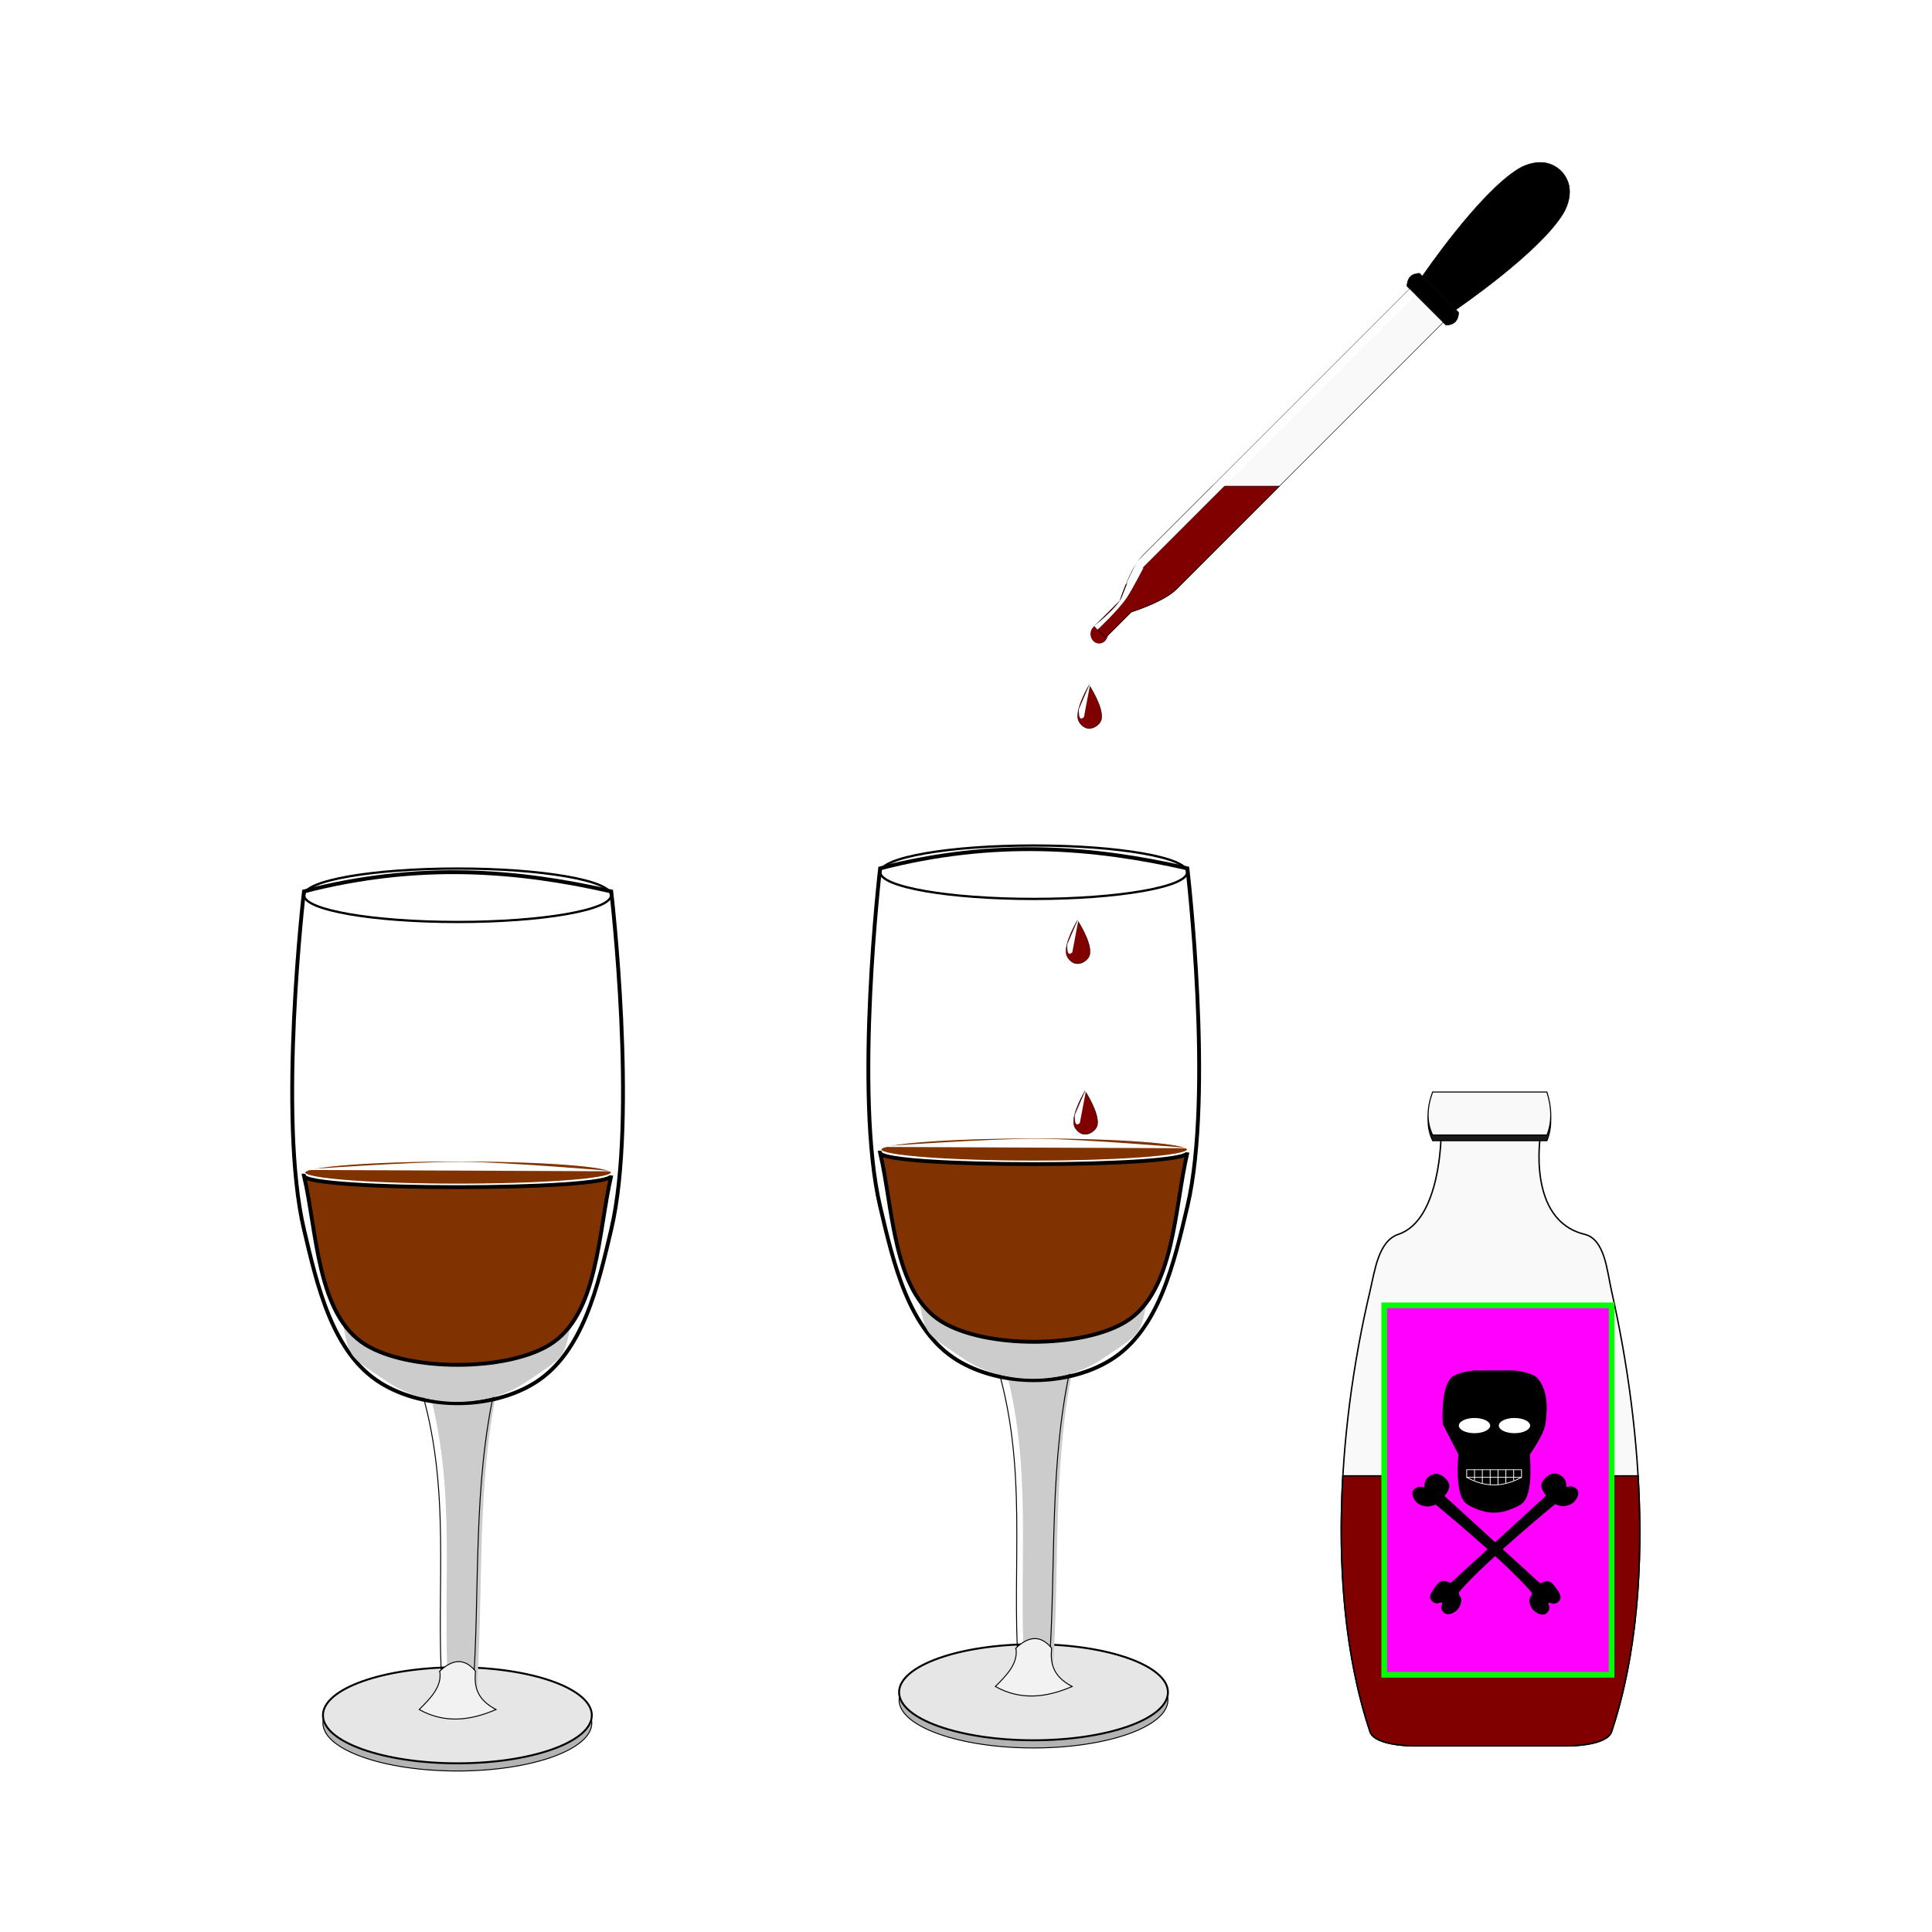 <svg:svg xmlns:dc="http://purl.org/dc/elements/1.1/" xmlns:ns1="http://sodipodi.sourceforge.net/DTD/sodipodi-0.dtd" xmlns:ns2="http://www.inkscape.org/namespaces/inkscape" xmlns:ns4="http://creativecommons.org/ns#" xmlns:rdf="http://www.w3.org/1999/02/22-rdf-syntax-ns#" xmlns:svg="http://www.w3.org/2000/svg" height="502.999" id="svg2" version="1.1" viewBox="-75.573 -29.364 502.999 502.999" width="502.999" ns1:docname="nocuous.svg" ns2:export-filename="/home/algot/Documents/runeman.org/clipart/nocuous.png" ns2:export-xdpi="76.805565" ns2:export-ydpi="76.805565" ns2:version="0.91 r">
  <svg:title id="title5283">Nocuous</svg:title>
  <svg:defs id="defs4">
    <svg:filter height="1.312" id="filter3823" style="color-interpolation-filters:sRGB" width="1.195" x="-0.097" y="-0.156" ns2:collect="always">
      <svg:feGaussianBlur id="feGaussianBlur3825" stdDeviation="0.812" ns2:collect="always" />
    </svg:filter>
    <svg:filter id="filter3831" style="color-interpolation-filters:sRGB" ns2:collect="always">
      <svg:feGaussianBlur id="feGaussianBlur3833" stdDeviation="0.475" ns2:collect="always" />
    </svg:filter>
    <svg:filter id="filter4291" style="color-interpolation-filters:sRGB" ns2:label="Drop Shadow">
      <svg:feFlood flood-color="rgb(0,0,0)" flood-opacity="0.498" id="feFlood4293" result="flood" />
      <svg:feComposite id="feComposite4295" in="flood" in2="SourceGraphic" operator="in" result="composite1" />
      <svg:feGaussianBlur id="feGaussianBlur4297" in="composite1" result="blur" stdDeviation="3" />
      <svg:feOffset dx="4" dy="4" id="feOffset4299" result="offset" />
      <svg:feComposite id="feComposite4301" in="SourceGraphic" in2="offset" operator="over" result="composite2" />
    </svg:filter>
    <svg:filter height="1.106" id="filter4224" style="color-interpolation-filters:sRGB" width="1.138" x="-0.069" y="-0.053" ns2:collect="always">
      <svg:feGaussianBlur id="feGaussianBlur4226" stdDeviation="3.323" ns2:collect="always" />
    </svg:filter>
    <svg:filter height="1.071" id="filter4200" style="color-interpolation-filters:sRGB" width="1.029" x="-0.015" y="-0.036" ns2:collect="always">
      <svg:feGaussianBlur id="feGaussianBlur4202" stdDeviation="7.277" ns2:collect="always" />
    </svg:filter>
    <svg:filter height="1.078" id="filter4248" style="color-interpolation-filters:sRGB" width="1.266" x="-0.133" y="-0.039" ns2:collect="always">
      <svg:feGaussianBlur id="feGaussianBlur4250" stdDeviation="1.486" ns2:collect="always" />
    </svg:filter>
  </svg:defs>
  <ns1:namedview bordercolor="#666666" borderopacity="1.0" fit-margin-bottom="0" fit-margin-left="0" fit-margin-right="0" fit-margin-top="0" id="base" pagecolor="#ffffff" showgrid="false" ns2:current-layer="layer1" ns2:cx="173.94674" ns2:cy="145.80819" ns2:document-units="px" ns2:pageopacity="0.0" ns2:pageshadow="2" ns2:window-height="713" ns2:window-maximized="1" ns2:window-width="1366" ns2:window-x="-2" ns2:window-y="-3" ns2:zoom="1">
    <ns2:grid empspacing="5" enabled="true" id="grid2985" originx="-54.434" originy="-513.5" snapvisiblegridlinesonly="true" type="xygrid" visible="true" />
  </ns1:namedview>
  <svg:g id="layer1" transform="translate(-54.434,-106.644)" ns2:groupmode="layer" ns2:label="Layer 1">
    <svg:g id="g4282" style="filter:url(#filter4291)" transform="matrix(0.103,0,0,0.103,306.204,96.691)">
      <svg:ellipse cx="-403.758" cy="1410.158" id="path4262" rx="21.92" ry="24.042" style="opacity:1;fill:#800000;fill-opacity:1;stroke:none;stroke-width:6;stroke-linecap:round;stroke-linejoin:round;stroke-miterlimit:4;stroke-dasharray:none;stroke-dashoffset:0;stroke-opacity:1" />
      <svg:path d="m 406.169,498.421 98.865,98.865 c -1.155,22.416 -13.038,31.689 -32.131,32.131 l -98.865,-98.865 c 2.244,-26.549 16.131,-31.317 32.131,-32.131 z" id="path3338" style="fill:#000000;fill-rule:evenodd;stroke:#000000;stroke-width:1.23px;stroke-linecap:butt;stroke-linejoin:miter;stroke-opacity:1" ns1:nodetypes="ccccc" ns2:connector-curvature="0" />
      <svg:path d="m 381.099,537.614 c 0,0 -653.337,653.337 -674.758,674.758 -31.932,31.932 -57.436,113.931 -57.436,113.931 l -64.263,64.263 c 9.416,9.416 18.831,18.831 28.247,28.247 l 64.263,-64.263 c 0,0 81.998,-25.504 113.931,-57.437 L 465.841,622.355 Z" id="path3340" style="fill:#f9f9f9;fill-rule:evenodd;stroke:#000000;stroke-width:1.23px;stroke-linecap:butt;stroke-linejoin:miter;stroke-opacity:1" ns1:nodetypes="ccccccscc" ns2:connector-curvature="0" />
      <svg:path d="m 413.231,505.483 c 0,0 142.694,-209.939 242.927,-271.174 23.544,-14.383 51.058,-19.168 71.089,-14.595 28.328,6.468 50.026,28.166 56.494,56.494 4.574,20.031 -0.211,47.545 -14.595,71.089 -61.236,100.233 -271.174,242.927 -271.174,242.927 z" id="path3342" style="fill:#000000;fill-rule:evenodd;stroke:#000000;stroke-width:1.23px;stroke-linecap:butt;stroke-linejoin:miter;stroke-opacity:1" ns1:nodetypes="csssscc" ns2:connector-curvature="0" />
      <svg:path d="m -117.647,1036.361 -176.012,176.012 c -31.932,31.932 -57.438,113.93 -57.438,113.93 l -64.262,64.264 28.246,28.246 64.264,-64.262 c 0,0 81.997,-25.505 113.93,-57.438 l 260.752,-260.752 -169.481,0 z" id="path4164" style="fill:#800000;fill-rule:evenodd;stroke:#000000;stroke-width:1.23px;stroke-linecap:butt;stroke-linejoin:miter;stroke-opacity:1" ns2:connector-curvature="0" />
      <svg:path d="m -291.328,1241.867 c 0,0 -27.882,53.978 -41.941,75.439 -20.461,31.234 -74.61,81.782 -74.61,81.782 l -8.485,-9.314 c 0,0 58.943,-45.331 70.468,-74.468 l 23.456,-59.297 z" id="path4170" style="fill:#ffffff;fill-rule:evenodd;stroke:none;stroke-width:1px;stroke-linecap:butt;stroke-linejoin:miter;stroke-opacity:1;filter:url(#filter4224)" ns1:nodetypes="csccscc" ns2:connector-curvature="0" />
      <svg:path d="m 125.657,332.362 34.343,0 0,680 -34.343,-40 z" id="path3344" style="fill:#ffffff;fill-rule:evenodd;stroke:none;stroke-width:1px;stroke-linecap:butt;stroke-linejoin:miter;stroke-opacity:1;filter:url(#filter4200)" transform="matrix(0.433,0.433,-1.077,1.077,683.966,126.15)" ns2:connector-curvature="0" />
    </svg:g>
    <svg:g id="g4266" transform="matrix(0.103,0,0,0.103,302.474,105.151)">
      <svg:path d="m -388.909,1461.07 c 0,0 -33.63,55.522 -28.284,84.853 1.743,9.561 9.61,18.451 18.385,22.627 6.385,3.039 14.728,2.818 21.213,0 8.871,-3.855 17.855,-11.738 19.799,-21.213 6.145,-29.945 -31.113,-86.267 -31.113,-86.267 z" id="path4228" style="fill:#800000;fill-rule:evenodd;stroke:#000000;stroke-width:1px;stroke-linecap:butt;stroke-linejoin:miter;stroke-opacity:1" ns1:nodetypes="cssssc" ns2:connector-curvature="0" />
      <svg:path d="m -386.08,1452.585 -32.527,70.024 c 2.469,19.657 8.869,28.833 22.627,18.385 z" id="path4230" style="fill:#ffffff;fill-rule:evenodd;stroke:none;stroke-width:1px;stroke-linecap:butt;stroke-linejoin:miter;stroke-opacity:1;filter:url(#filter4248)" transform="matrix(0.656,0.075,-0.116,1.009,36.501,16.896)" ns1:nodetypes="cccc" ns2:connector-curvature="0" />
    </svg:g>
    <svg:g id="g4270" transform="matrix(0.103,0,0,0.103,299.442,166.394)">
      <svg:path d="m -388.909,1461.07 c 0,0 -33.63,55.522 -28.284,84.853 1.743,9.561 9.61,18.451 18.385,22.627 6.385,3.039 14.728,2.818 21.213,0 8.871,-3.855 17.855,-11.738 19.799,-21.213 6.145,-29.945 -31.113,-86.267 -31.113,-86.267 z" id="path4272" style="fill:#800000;fill-rule:evenodd;stroke:#000000;stroke-width:1px;stroke-linecap:butt;stroke-linejoin:miter;stroke-opacity:1" ns1:nodetypes="cssssc" ns2:connector-curvature="0" />
      <svg:path d="m -386.08,1452.585 -32.527,70.024 c 2.469,19.657 8.869,28.833 22.627,18.385 z" id="path4274" style="fill:#ffffff;fill-rule:evenodd;stroke:none;stroke-width:1px;stroke-linecap:butt;stroke-linejoin:miter;stroke-opacity:1;filter:url(#filter4248)" transform="matrix(0.656,0.075,-0.116,1.009,36.501,16.896)" ns1:nodetypes="cccc" ns2:connector-curvature="0" />
    </svg:g>
    <svg:g id="g4276" transform="matrix(0.103,0,0,0.103,301.41,210.812)">
      <svg:path d="m -388.909,1461.07 c 0,0 -33.63,55.522 -28.284,84.853 1.743,9.561 9.61,18.451 18.385,22.627 6.385,3.039 14.728,2.818 21.213,0 8.871,-3.855 17.855,-11.738 19.799,-21.213 6.145,-29.945 -31.113,-86.267 -31.113,-86.267 z" id="path4278" style="fill:#800000;fill-rule:evenodd;stroke:#000000;stroke-width:1px;stroke-linecap:butt;stroke-linejoin:miter;stroke-opacity:1" ns1:nodetypes="cssssc" ns2:connector-curvature="0" />
      <svg:path d="m -386.08,1452.585 -32.527,70.024 c 2.469,19.657 8.869,28.833 22.627,18.385 z" id="path4280" style="fill:#ffffff;fill-rule:evenodd;stroke:none;stroke-width:1px;stroke-linecap:butt;stroke-linejoin:miter;stroke-opacity:1;filter:url(#filter4248)" transform="matrix(0.656,0.075,-0.116,1.009,36.501,16.896)" ns1:nodetypes="cccc" ns2:connector-curvature="0" />
    </svg:g>
    <svg:g id="g5294">
      <svg:ellipse cx="97.939" cy="525.862" id="path4919" rx="35" ry="12.5" style="fill:#b3b3b3;fill-opacity:1;stroke:#000000;stroke-width:0.25" />
      <svg:ellipse cx="97.939" cy="523.862" id="path4921" rx="35" ry="12.5" style="fill:#e6e6e6;fill-opacity:1;stroke:#000000;stroke-width:0.5;filter:url(#filter3831)" />
      <svg:path d="m 89.996,437.358 18.595,0 c -5.778,26.67 -3.79,53.339 -5.578,80.009 l -7.438,0 c -1.731,-26.652 2.508,-52.502 -5.578,-80.009 z" id="path4923" style="fill:#cccccc;stroke:none" ns1:nodetypes="ccccc" ns2:connector-curvature="0" />
      <svg:path d="m 88,437.362 20,0 c -6.215,26.667 -4.076,53.333 -6,80 -2.667,2.28 -5.333,2.433 -8,0 -1.861,-26.649 2.698,-52.496 -6,-80 z" id="path4925" style="fill:none;stroke:#000000;stroke-width:0.25;stroke-linecap:butt;stroke-linejoin:miter;stroke-opacity:1" ns1:nodetypes="ccccc" ns2:connector-curvature="0" />
      <svg:path d="m 58,309.362 c 0,0 -6.893,58.803 0,88 3.425,14.508 7.319,32.163 20,40 11.342,7.01 28.658,7.01 40,0 12.681,-7.837 16.575,-25.492 20,-40 6.893,-29.197 0,-88 0,-88 -24.439,-5.568 -50.256,-7.693 -80,0 z" id="path4927" style="fill:none;stroke:#000000;stroke-width:1px;stroke-linecap:butt;stroke-linejoin:miter;stroke-opacity:1" ns1:nodetypes="csssscc" ns2:connector-curvature="0" />
      <svg:path d="m 67.182,417.362 c 3.087,14.305 1.189,11.993 12.617,19.72 10.222,6.912 25.827,6.912 36.049,0 11.428,-7.727 9.53,-5.415 12.617,-19.72 -9.012,19.72 -52.27,19.72 -61.282,0 z" id="path4929" style="fill:#cccccc;stroke:none" ns1:nodetypes="csscc" ns2:connector-curvature="0" />
      <svg:path d="m 58,383.362 c 3.425,14.508 3.319,36.163 16,44 11.342,7.01 36.658,7.01 48,0 12.681,-7.837 12.575,-29.492 16,-44 0,4 -80,4 -80,0 z" id="path4931" style="fill:#803300;stroke:#000000;stroke-width:1px;stroke-linecap:butt;stroke-linejoin:miter;stroke-opacity:1" ns1:nodetypes="csscc" ns2:connector-curvature="0" />
      <svg:ellipse cx="98" cy="310.362" id="path4933" rx="39.955" ry="6.955" style="fill:none;fill-opacity:1;stroke:#000000;stroke-width:0.589" />
      <svg:path d="m 93.354,512.362 c 3.582,-3.392 6.653,-3.207 9.293,0 -0.328,3.685 0.097,7.245 5.354,10 -6.667,2.869 -13.333,3.708 -20,0 3.041,-3.019 6.001,-6.059 5.354,-10 z" id="path4935" style="fill:#f2f2f2;stroke:#000000;stroke-width:0.25;stroke-linecap:butt;stroke-linejoin:miter;stroke-opacity:1;filter:url(#filter3823)" ns1:nodetypes="ccccc" ns2:connector-curvature="0" />
      <svg:ellipse cx="98.101" cy="382.561" id="path4937" rx="39.911" ry="3.002" style="fill:#803300;fill-opacity:1;stroke:#ffffff;stroke-width:0.245;stroke-miterlimit:4;stroke-dasharray:none;stroke-dashoffset:0;stroke-opacity:1" />
      <svg:path d="m 56.434,381.876 82.6,0.354 c 0,0 -27.778,-2.387 -39.709,-2.475 -12.983,-0.096 -42.891,2.121 -42.891,2.121 z" id="path4939" style="fill:#ffffff;fill-opacity:1;stroke:none" ns1:nodetypes="ccsc" ns2:connector-curvature="0" />
    </svg:g>
    <svg:path d="m 354.041,372.735 c 0,0 0,22.197 -11.099,25.897 -5.232,1.744 -6.132,9.431 -7.399,14.798 -8.783,37.206 -11.099,81.39 0,114.685 1.233,3.7 11.099,3.7 11.099,3.7 l 40.695,0 c 0,0 9.865,0 11.099,-3.7 11.099,-33.296 8.407,-77.393 0,-114.685 -1.201,-5.327 -1.724,-13.504 -7.029,-14.798 -15.168,-3.7 -11.469,-25.897 -11.469,-25.897" id="path4965" style="fill:#f9f9f9;fill-rule:evenodd;stroke:#000000;stroke-width:0.37px;stroke-linecap:butt;stroke-linejoin:miter;stroke-opacity:1" ns1:nodetypes="csssccsssc" ns2:connector-curvature="0" />
    <svg:path d="m 351.858,363.068 29.747,0 c 1.322,4.229 1.322,7.961 0,11.195 l -29.747,0 c -1.586,-3.234 -1.586,-6.966 0,-11.195 z" id="path5015" style="fill:#1a1a1a;fill-rule:evenodd;stroke:#000000;stroke-width:0.272px;stroke-linecap:butt;stroke-linejoin:miter;stroke-opacity:1" ns1:nodetypes="ccccc" ns2:connector-curvature="0" />
    <svg:path d="m 328.481,461.523 c -1.359,23.541 0.518,46.959 7.062,66.591 1.233,3.7 11.099,3.7 11.099,3.7 l 40.695,0 c 0,0 9.865,0 11.099,-3.7 6.548,-19.643 8.293,-43.045 6.899,-66.591 l -76.853,0 z" id="path5010" style="fill:#800000;fill-rule:evenodd;stroke:#000000;stroke-width:0.37px;stroke-linecap:butt;stroke-linejoin:miter;stroke-opacity:1" ns2:connector-curvature="0" />
    <svg:path d="m 339.243,417.129 59.192,0 0,96.188 -59.192,0 z" id="path4993" style="fill:#ff00ff;fill-rule:evenodd;stroke:#00ff00;stroke-width:1.48;stroke-linecap:butt;stroke-linejoin:miter;stroke-opacity:1" ns2:connector-curvature="0" />
    <svg:g id="g4995" transform="matrix(0.204,0,0,0.198,99.591,346.592)">
      <svg:path d="m 1260,452.362 c 6.848,-8.014 30,-10 30,-10 l 50,0 c 0,0 23.152,1.986 30,10 13.172,15.415 13.015,39.95 10,60 -2.217,14.741 -20,40 -20,40 0,0 4.515,42.987 -6,60 -3.919,6.34 -14,10 -14,10 -13.685,5.964 -28.418,9.83 -50,0 0,0 -10.081,-3.66 -14,-10 -10.515,-17.013 -6,-60 -6,-60 l -20,-40 c 0,0 -3.172,-44.585 10,-60 z" id="path4967" style="fill:#000000;fill-rule:evenodd;stroke:#000000;stroke-width:1px;stroke-linecap:butt;stroke-linejoin:miter;stroke-opacity:1" ns1:nodetypes="sccsscsccsccs" ns2:connector-curvature="0" />
      <svg:ellipse cx="1290" cy="514.362" id="path4969" rx="20" ry="10" style="opacity:1;fill:#ffffff;fill-opacity:1;stroke:none;stroke-width:6;stroke-linecap:round;stroke-linejoin:round;stroke-miterlimit:4;stroke-dasharray:none;stroke-dashoffset:0;stroke-opacity:1" />
      <svg:ellipse cx="1341" cy="514.362" id="ellipse4971" rx="20" ry="10" style="opacity:1;fill:#ffffff;fill-opacity:1;stroke:none;stroke-width:6;stroke-linecap:round;stroke-linejoin:round;stroke-miterlimit:4;stroke-dasharray:none;stroke-dashoffset:0;stroke-opacity:1" />
      <svg:path d="m 1280,572.362 0,10 c 22.066,12.678 45.269,13.975 70,0 l 0,-10 z" id="path4973" style="fill:none;fill-rule:evenodd;stroke:#ffffff;stroke-width:1px;stroke-linecap:butt;stroke-linejoin:miter;stroke-opacity:1" ns1:nodetypes="ccccc" ns2:connector-curvature="0" />
      <svg:path d="m 1290,572.362 0,14" id="path4975" style="fill:none;fill-rule:evenodd;stroke:#ffffff;stroke-width:1px;stroke-linecap:butt;stroke-linejoin:miter;stroke-opacity:1" ns1:nodetypes="cc" ns2:connector-curvature="0" />
      <svg:path d="m 1280,582.362 70,0" id="path4977" style="fill:none;fill-rule:evenodd;stroke:#ffffff;stroke-width:1px;stroke-linecap:butt;stroke-linejoin:miter;stroke-opacity:1" ns2:connector-curvature="0" />
      <svg:path d="m 1300,572.362 0,18" id="path4979" style="fill:none;fill-rule:evenodd;stroke:#ffffff;stroke-width:1px;stroke-linecap:butt;stroke-linejoin:miter;stroke-opacity:1" ns1:nodetypes="cc" ns2:connector-curvature="0" />
      <svg:path d="m 1310,572.362 0,20" id="path4981" style="fill:none;fill-rule:evenodd;stroke:#ffffff;stroke-width:1px;stroke-linecap:butt;stroke-linejoin:miter;stroke-opacity:1" ns2:connector-curvature="0" />
      <svg:path d="m 1320,572.362 0,20" id="path4983" style="fill:none;fill-rule:evenodd;stroke:#ffffff;stroke-width:1px;stroke-linecap:butt;stroke-linejoin:miter;stroke-opacity:1" ns2:connector-curvature="0" />
      <svg:path d="m 1330,572.362 0,18" id="path4985" style="fill:none;fill-rule:evenodd;stroke:#ffffff;stroke-width:1px;stroke-linecap:butt;stroke-linejoin:miter;stroke-opacity:1" ns1:nodetypes="cc" ns2:connector-curvature="0" />
      <svg:path d="m 1340,572.362 0,14" id="path4987" style="fill:none;fill-rule:evenodd;stroke:#ffffff;stroke-width:1px;stroke-linecap:butt;stroke-linejoin:miter;stroke-opacity:1" ns1:nodetypes="cc" ns2:connector-curvature="0" />
      <svg:path d="m 1404.217,584.428 c 2.389,2.855 2.642,11.465 2.642,11.465 0,0 5.606,-1.625 7.938,-0.884 3.297,1.047 6.599,3.507 7.053,7.053 0.508,3.965 -2.008,9.061 -5.296,12.349 -3.288,3.288 -8.165,4.829 -12.349,5.296 -4.184,0.466 -11.464,-2.642 -11.464,-2.642 0,0 -90.865,76.758 -122.627,115.574 -2.936,3.589 3.108,7.281 2.642,11.464 -0.466,4.184 -2.008,9.061 -5.295,12.349 -3.288,3.288 -8.384,5.803 -12.349,5.296 -3.546,-0.454 -6.006,-3.756 -7.053,-7.053 -0.74,-2.332 2.547,-6.275 0.884,-7.938 -1.663,-1.662 -5.606,1.625 -7.938,0.884 -3.297,-1.047 -6.599,-3.507 -7.053,-7.053 -0.507,-3.965 2.7,-8.545 5.296,-12.349 2.322,-3.402 5.085,-7.557 8.822,-8.822 4.179,-1.415 11.464,2.642 11.464,2.642 l 122.627,-115.574 c 0,0 -7.768,-9.046 -6.169,-14.991 1.512,-5.642 7.593,-11.717 13.233,-13.233 5.946,-1.598 11.613,2.131 14.991,6.169 z" id="path4989" style="fill:#000000;fill-rule:evenodd;stroke:#000000;stroke-width:1.116px;stroke-linecap:butt;stroke-linejoin:miter;stroke-opacity:1" ns1:nodetypes="scsssscssssssssssccsss" ns2:connector-curvature="0" />
      <svg:path d="m 1228.987,584.928 c -2.389,2.855 -2.642,11.465 -2.642,11.465 0,0 -5.606,-1.625 -7.938,-0.884 -3.297,1.047 -6.599,3.507 -7.053,7.053 -0.508,3.965 2.008,9.061 5.296,12.349 3.288,3.288 8.165,4.829 12.349,5.296 4.184,0.466 11.464,-2.642 11.464,-2.642 0,0 90.865,76.758 122.627,115.574 2.936,3.589 -3.108,7.281 -2.642,11.464 0.466,4.184 2.008,9.061 5.295,12.349 3.288,3.288 8.384,5.803 12.349,5.296 3.546,-0.454 6.006,-3.756 7.053,-7.053 0.74,-2.332 -2.547,-6.275 -0.884,-7.938 1.663,-1.662 5.606,1.625 7.938,0.884 3.297,-1.047 6.599,-3.507 7.053,-7.053 0.507,-3.965 -2.7,-8.545 -5.296,-12.349 -2.322,-3.402 -5.085,-7.557 -8.822,-8.822 -4.179,-1.415 -11.464,2.642 -11.464,2.642 L 1251.043,606.984 c 0,0 7.768,-9.046 6.169,-14.991 -1.512,-5.642 -7.593,-11.717 -13.233,-13.233 -5.946,-1.598 -11.613,2.131 -14.991,6.169 z" id="path4991" style="fill:#000000;fill-rule:evenodd;stroke:#000000;stroke-width:1.116px;stroke-linecap:butt;stroke-linejoin:miter;stroke-opacity:1" ns1:nodetypes="scsssscssssssssssccsss" ns2:connector-curvature="0" />
    </svg:g>
    <svg:path d="m 351.858,361.588 29.747,0 c 1.322,4.229 1.322,7.961 0,11.195 l -29.747,0 c -1.586,-3.234 -1.586,-6.966 0,-11.195 z" id="path4963" style="fill:#f9f9f9;fill-rule:evenodd;stroke:#000000;stroke-width:0.272px;stroke-linecap:butt;stroke-linejoin:miter;stroke-opacity:1" ns1:nodetypes="ccccc" ns2:connector-curvature="0" />
    <svg:g id="g5307" transform="translate(150,-6)">
      <svg:ellipse cx="97.939" cy="525.862" id="ellipse5309" rx="35" ry="12.5" style="fill:#b3b3b3;fill-opacity:1;stroke:#000000;stroke-width:0.25" />
      <svg:ellipse cx="97.939" cy="523.862" id="ellipse5311" rx="35" ry="12.5" style="fill:#e6e6e6;fill-opacity:1;stroke:#000000;stroke-width:0.5;filter:url(#filter3831)" />
      <svg:path d="m 89.996,437.358 18.595,0 c -5.778,26.67 -3.79,53.339 -5.578,80.009 l -7.438,0 c -1.731,-26.652 2.508,-52.502 -5.578,-80.009 z" id="path5313" style="fill:#cccccc;stroke:none" ns1:nodetypes="ccccc" ns2:connector-curvature="0" />
      <svg:path d="m 88,437.362 20,0 c -6.215,26.667 -4.076,53.333 -6,80 -2.667,2.28 -5.333,2.433 -8,0 -1.861,-26.649 2.698,-52.496 -6,-80 z" id="path5315" style="fill:none;stroke:#000000;stroke-width:0.25;stroke-linecap:butt;stroke-linejoin:miter;stroke-opacity:1" ns1:nodetypes="ccccc" ns2:connector-curvature="0" />
      <svg:path d="m 58,309.362 c 0,0 -6.893,58.803 0,88 3.425,14.508 7.319,32.163 20,40 11.342,7.01 28.658,7.01 40,0 12.681,-7.837 16.575,-25.492 20,-40 6.893,-29.197 0,-88 0,-88 -24.439,-5.568 -50.256,-7.693 -80,0 z" id="path5317" style="fill:none;stroke:#000000;stroke-width:1px;stroke-linecap:butt;stroke-linejoin:miter;stroke-opacity:1" ns1:nodetypes="csssscc" ns2:connector-curvature="0" />
      <svg:path d="m 67.182,417.362 c 3.087,14.305 1.189,11.993 12.617,19.72 10.222,6.912 25.827,6.912 36.049,0 11.428,-7.727 9.53,-5.415 12.617,-19.72 -9.012,19.72 -52.27,19.72 -61.282,0 z" id="path5319" style="fill:#cccccc;stroke:none" ns1:nodetypes="csscc" ns2:connector-curvature="0" />
      <svg:path d="m 58,383.362 c 3.425,14.508 3.319,36.163 16,44 11.342,7.01 36.658,7.01 48,0 12.681,-7.837 12.575,-29.492 16,-44 0,4 -80,4 -80,0 z" id="path5321" style="fill:#803300;stroke:#000000;stroke-width:1px;stroke-linecap:butt;stroke-linejoin:miter;stroke-opacity:1" ns1:nodetypes="csscc" ns2:connector-curvature="0" />
      <svg:ellipse cx="98" cy="310.362" id="ellipse5323" rx="39.955" ry="6.955" style="fill:none;fill-opacity:1;stroke:#000000;stroke-width:0.589" />
      <svg:path d="m 93.354,512.362 c 3.582,-3.392 6.653,-3.207 9.293,0 -0.328,3.685 0.097,7.245 5.354,10 -6.667,2.869 -13.333,3.708 -20,0 3.041,-3.019 6.001,-6.059 5.354,-10 z" id="path5325" style="fill:#f2f2f2;stroke:#000000;stroke-width:0.25;stroke-linecap:butt;stroke-linejoin:miter;stroke-opacity:1;filter:url(#filter3823)" ns1:nodetypes="ccccc" ns2:connector-curvature="0" />
      <svg:ellipse cx="98.101" cy="382.561" id="ellipse5327" rx="39.911" ry="3.002" style="fill:#803300;fill-opacity:1;stroke:#ffffff;stroke-width:0.245;stroke-miterlimit:4;stroke-dasharray:none;stroke-dashoffset:0;stroke-opacity:1" />
      <svg:path d="m 56.434,381.876 82.6,0.354 c 0,0 -27.778,-2.387 -39.709,-2.475 -12.983,-0.096 -42.891,2.121 -42.891,2.121 z" id="path5329" style="fill:#ffffff;fill-opacity:1;stroke:none" ns1:nodetypes="ccsc" ns2:connector-curvature="0" />
    </svg:g>
  </svg:g>
</svg:svg>